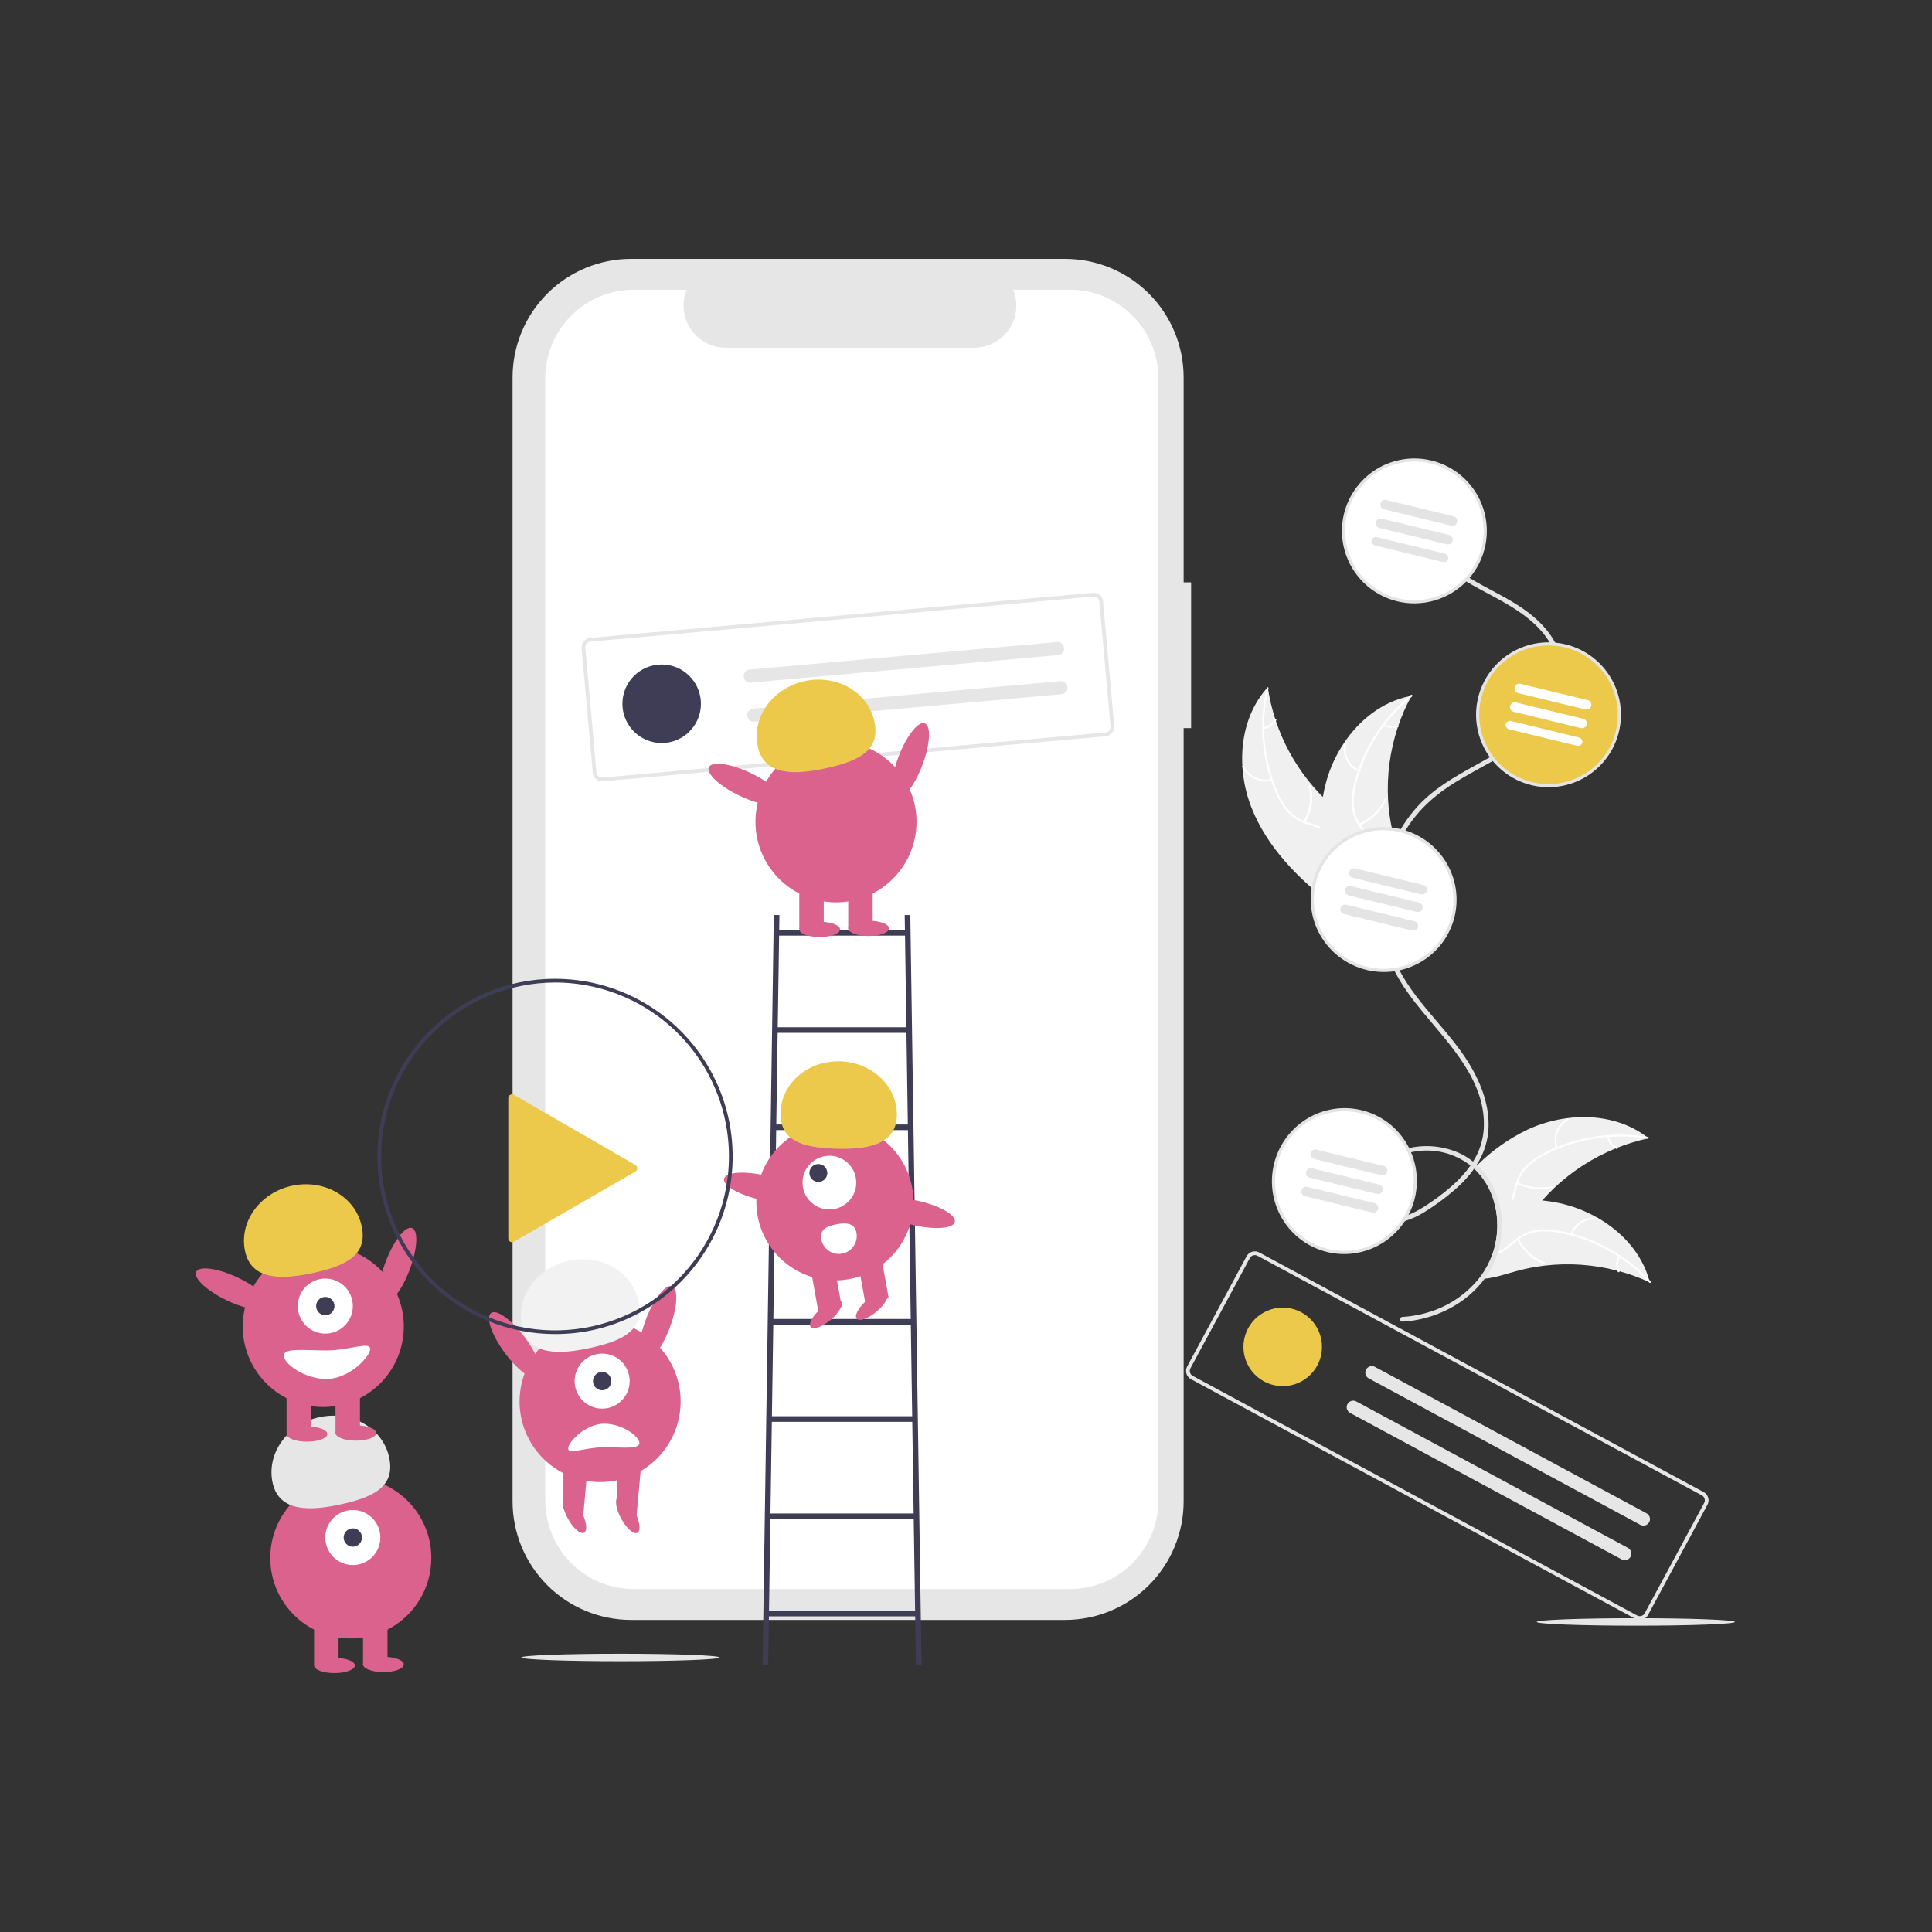 <svg width="1500" height="1500" viewBox="0 0 1500 1500" fill="none" xmlns="http://www.w3.org/2000/svg">
<rect x="0" y="0" width="1500" height="1500" fill="#333333" stroke="none"/>
<g clip-path="url(#clip0_3_981)">
<path d="M924.781 452.11H918.976V293.056C918.976 280.967 916.595 268.997 911.97 257.828C907.344 246.659 900.564 236.511 892.017 227.963C883.469 219.414 873.322 212.634 862.155 208.007C850.987 203.381 839.018 201 826.93 201H489.992C477.904 201 465.935 203.381 454.767 208.007C443.6 212.634 433.453 219.414 424.905 227.962C416.358 236.511 409.578 246.659 404.952 257.828C400.327 268.996 397.946 280.967 397.946 293.056V1165.64C397.946 1190.05 407.643 1213.47 424.905 1230.73C442.167 1248 465.579 1257.7 489.991 1257.7H826.93C851.342 1257.7 874.754 1248 892.016 1230.73C909.278 1213.47 918.976 1190.05 918.976 1165.64V565.328H924.781V452.11Z" fill="#E6E6E6"/>
<path d="M830.644 224.95H786.662C788.685 229.909 789.457 235.29 788.911 240.618C788.364 245.946 786.516 251.058 783.529 255.503C780.542 259.949 776.507 263.591 771.781 266.11C767.055 268.628 761.781 269.946 756.426 269.946H563.398C558.043 269.946 552.77 268.628 548.043 266.11C543.317 263.591 539.283 259.949 536.295 255.503C533.308 251.058 531.46 245.946 530.913 240.618C530.367 235.29 531.139 229.909 533.162 224.95H492.083C473.852 224.95 456.368 232.193 443.477 245.085C430.586 257.978 423.344 275.463 423.344 293.696V1165C423.344 1174.03 425.122 1182.97 428.576 1191.31C432.031 1199.65 437.094 1207.23 443.477 1213.61C449.86 1219.99 457.438 1225.06 465.777 1228.51C474.117 1231.97 483.056 1233.75 492.083 1233.75H830.644C839.671 1233.75 848.61 1231.97 856.949 1228.51C865.289 1225.06 872.867 1219.99 879.25 1213.61C885.633 1207.23 890.696 1199.65 894.15 1191.31C897.605 1182.97 899.383 1174.03 899.383 1165V293.696C899.383 284.668 897.605 275.729 894.15 267.388C890.696 259.047 885.633 251.469 879.25 245.085C872.867 238.701 865.289 233.638 856.949 230.183C848.609 226.728 839.671 224.95 830.644 224.95V224.95Z" fill="white"/>
<path d="M596.429 1292.67H592.074L600.784 710.436H605.14L596.429 1292.67Z" fill="#3F3D56"/>
<path d="M715.475 1292.67H711.12L702.409 710.436H706.765L715.475 1292.67Z" fill="#3F3D56"/>
<path d="M703.861 722.052H602.237V726.408H703.861V722.052Z" fill="#3F3D56"/>
<path d="M703.861 797.554H602.237V801.91H703.861V797.554Z" fill="#3F3D56"/>
<path d="M706.765 873.055H600.785V877.411H706.765V873.055Z" fill="#3F3D56"/>
<path d="M708.217 948.556H600.785V952.912H708.217V948.556Z" fill="#3F3D56"/>
<path d="M709.669 1024.06H599.333V1028.41H709.669V1024.06Z" fill="#3F3D56"/>
<path d="M709.668 1099.56H597.881V1103.91H709.668V1099.56Z" fill="#3F3D56"/>
<path d="M711.12 1175.06H596.43V1179.42H711.12V1175.06Z" fill="#3F3D56"/>
<path d="M712.572 1250.56H593.526V1254.92H712.572V1250.56Z" fill="#3F3D56"/>
<path d="M648.21 994.097C681.896 994.097 709.203 966.787 709.203 933.097C709.203 899.408 681.896 872.098 648.21 872.098C614.525 872.098 587.218 899.408 587.218 933.097C587.218 966.787 614.525 994.097 648.21 994.097Z" fill="#DA628D"/>
<path d="M684.087 975.259L665.854 978.56L671.767 1011.23L690 1007.93L684.087 975.259Z" fill="#DA628D"/>
<path d="M647.62 981.861L629.387 985.162L635.301 1017.83L653.534 1014.53L647.62 981.861Z" fill="#DA628D"/>
<path d="M644.98 1024.7C651.488 1019.19 655.088 1012.74 653.021 1010.3C650.955 1007.86 644.004 1010.35 637.496 1015.86C630.988 1021.38 627.388 1027.82 629.455 1030.26C631.522 1032.71 638.473 1030.22 644.98 1024.7Z" fill="#DA628D"/>
<path d="M680.687 1018.24C687.195 1012.73 690.795 1006.28 688.728 1003.84C686.661 1001.4 679.71 1003.89 673.202 1009.4C666.695 1014.91 663.095 1021.36 665.161 1023.8C667.228 1026.24 674.179 1023.75 680.687 1018.24Z" fill="#DA628D"/>
<path d="M643.94 939.024C655.453 939.024 664.786 929.69 664.786 918.176C664.786 906.662 655.453 897.328 643.94 897.328C632.428 897.328 623.095 906.662 623.095 918.176C623.095 929.69 632.428 939.024 643.94 939.024Z" fill="white"/>
<path d="M635.373 917.653C639.21 917.653 642.321 914.542 642.321 910.703C642.321 906.865 639.21 903.754 635.373 903.754C631.535 903.754 628.424 906.865 628.424 910.703C628.424 914.542 631.535 917.653 635.373 917.653Z" fill="#3F3D56"/>
<path d="M696.325 866.736C697.242 844.153 677.781 825.025 652.857 824.013C627.934 823 606.986 840.486 606.068 863.069C605.151 885.652 622.476 890.783 647.4 891.796C672.324 892.808 695.408 889.319 696.325 866.736Z" fill="#ECC94B"/>
<path d="M621.617 928.798C622.799 923.644 610.448 916.415 594.031 912.651C577.614 908.888 563.348 910.015 562.167 915.17C560.985 920.324 573.336 927.553 589.753 931.317C606.17 935.08 620.436 933.953 621.617 928.798Z" fill="#DA628D"/>
<path d="M741.344 948.711C742.525 943.557 730.174 936.327 713.757 932.564C697.34 928.801 683.074 929.928 681.893 935.082C680.712 940.237 693.062 947.466 709.479 951.23C725.896 954.993 740.162 953.866 741.344 948.711Z" fill="#DA628D"/>
<path d="M664.962 957.136C665.291 958.933 665.262 960.776 664.877 962.561C664.493 964.346 663.761 966.038 662.722 967.54C661.684 969.042 660.36 970.325 658.825 971.315C657.291 972.305 655.577 972.983 653.781 973.31C651.984 973.637 650.141 973.606 648.357 973.221C646.572 972.835 644.881 972.102 643.38 971.062C641.879 970.022 640.597 968.697 639.608 967.162C638.62 965.627 637.943 963.912 637.617 962.115L637.613 962.088C636.245 954.535 642.085 951.862 649.637 950.495C657.19 949.127 663.595 949.583 664.962 957.136Z" fill="white"/>
<path d="M858.516 571.596L468.099 606.59C466.182 606.76 464.276 606.162 462.799 604.928C461.323 603.694 460.395 601.925 460.221 600.008L451.542 503.151C451.372 501.234 451.97 499.328 453.204 497.851C454.438 496.373 456.207 495.446 458.124 495.272L848.54 460.278C850.457 460.108 852.363 460.706 853.84 461.94C855.317 463.174 856.244 464.943 856.418 466.86L865.098 563.717C865.267 565.634 864.67 567.54 863.436 569.018C862.202 570.495 860.432 571.422 858.516 571.596V571.596ZM458.383 498.164C457.233 498.269 456.171 498.825 455.431 499.711C454.69 500.598 454.332 501.741 454.434 502.892L463.113 599.749C463.218 600.899 463.774 601.96 464.66 602.701C465.546 603.441 466.69 603.8 467.84 603.698L858.257 568.704C859.407 568.599 860.468 568.043 861.209 567.157C861.949 566.27 862.308 565.127 862.206 563.976L853.526 467.119C853.422 465.969 852.865 464.908 851.979 464.167C851.093 463.427 849.95 463.068 848.799 463.17L458.383 498.164Z" fill="#E6E6E6"/>
<path d="M513.721 576.885C530.558 576.885 544.208 563.234 544.208 546.394C544.208 529.555 530.558 515.904 513.721 515.904C496.883 515.904 483.233 529.555 483.233 546.394C483.233 563.234 496.883 576.885 513.721 576.885Z" fill="#3F3D56"/>
<path d="M582.037 519.862C581.372 519.922 580.726 520.112 580.135 520.421C579.543 520.731 579.019 521.153 578.591 521.666C578.163 522.178 577.84 522.769 577.641 523.406C577.442 524.043 577.37 524.713 577.429 525.378C577.489 526.042 577.679 526.689 577.988 527.28C578.298 527.871 578.72 528.396 579.232 528.824C579.745 529.252 580.336 529.574 580.973 529.774C581.61 529.973 582.279 530.045 582.944 529.985L821.531 508.6C822.196 508.54 822.842 508.35 823.434 508.041C824.025 507.732 824.549 507.309 824.977 506.797C825.405 506.285 825.728 505.693 825.927 505.056C826.126 504.419 826.198 503.749 826.139 503.085C826.079 502.42 825.889 501.774 825.58 501.182C825.271 500.591 824.848 500.066 824.336 499.639C823.824 499.211 823.232 498.888 822.596 498.689C821.959 498.489 821.289 498.417 820.624 498.477L582.037 519.862Z" fill="#E6E6E6"/>
<path d="M584.758 550.232C584.092 550.289 583.443 550.477 582.849 550.785C582.256 551.094 581.729 551.516 581.299 552.029C580.869 552.541 580.545 553.134 580.344 553.772C580.144 554.411 580.071 555.082 580.131 555.748C580.191 556.415 580.381 557.063 580.692 557.655C581.003 558.248 581.427 558.773 581.942 559.201C582.456 559.629 583.05 559.951 583.689 560.149C584.328 560.347 584.999 560.417 585.665 560.355L824.253 538.969C825.594 538.847 826.832 538.198 827.695 537.164C828.558 536.13 828.975 534.796 828.855 533.454C828.735 532.113 828.087 530.874 827.054 530.01C826.021 529.146 824.687 528.727 823.346 528.846L584.758 550.232Z" fill="#E6E6E6"/>
<path d="M716.017 594.343C722.181 578.213 723.074 563.569 718.011 561.633C712.948 559.698 703.847 571.205 697.682 587.334C691.518 603.464 690.625 618.108 695.688 620.044C700.751 621.979 709.853 610.472 716.017 594.343Z" fill="#DA628D"/>
<path d="M710.776 648.075C716.307 613.986 693.159 581.867 659.074 576.335C624.989 570.803 592.873 593.953 587.342 628.042C581.81 662.132 604.958 694.251 639.043 699.783C673.129 705.315 705.244 682.164 710.776 648.075Z" fill="#DA628D"/>
<path d="M639.561 687.134H620.567V721.17H639.561V687.134Z" fill="#DA628D"/>
<path d="M677.551 687.134H658.556V721.17H677.551V687.134Z" fill="#DA628D"/>
<path d="M636.396 727.503C645.138 727.503 652.225 724.845 652.225 721.566C652.225 718.287 645.138 715.629 636.396 715.629C627.654 715.629 620.567 718.287 620.567 721.566C620.567 724.845 627.654 727.503 636.396 727.503Z" fill="#DA628D"/>
<path d="M674.385 726.711C683.127 726.711 690.214 724.053 690.214 720.774C690.214 717.496 683.127 714.838 674.385 714.838C665.643 714.838 658.556 717.496 658.556 720.774C658.556 724.053 665.643 726.711 674.385 726.711Z" fill="#DA628D"/>
<path d="M588.408 579.906C583.36 557.294 599.498 534.445 624.454 528.872C649.41 523.299 673.734 537.112 678.782 559.724C683.831 582.337 667.291 590.676 642.335 596.249C617.379 601.823 593.457 602.519 588.408 579.906Z" fill="#ECC94B"/>
<path d="M606.882 622.442C609.204 617.544 598.441 607.575 582.841 600.175C567.241 592.776 552.712 590.748 550.389 595.646C548.067 600.543 558.83 610.513 574.43 617.912C590.03 625.312 604.559 627.34 606.882 622.442Z" fill="#DA628D"/>
<path d="M272.354 1272.09C306.885 1272.09 334.878 1244.09 334.878 1209.56C334.878 1175.02 306.885 1147.02 272.354 1147.02C237.822 1147.02 209.829 1175.02 209.829 1209.56C209.829 1244.09 237.822 1272.09 272.354 1272.09Z" fill="#DA628D"/>
<path d="M262.856 1258.63H243.862V1292.67H262.856V1258.63Z" fill="#DA628D"/>
<path d="M300.846 1258.63H281.851V1292.67H300.846V1258.63Z" fill="#DA628D"/>
<path d="M259.691 1299C268.433 1299 275.52 1296.34 275.52 1293.06C275.52 1289.78 268.433 1287.13 259.691 1287.13C250.948 1287.13 243.862 1289.78 243.862 1293.06C243.862 1296.34 250.948 1299 259.691 1299Z" fill="#DA628D"/>
<path d="M297.68 1298.21C306.422 1298.21 313.509 1295.55 313.509 1292.27C313.509 1288.99 306.422 1286.34 297.68 1286.34C288.938 1286.34 281.851 1288.99 281.851 1292.27C281.851 1295.55 288.938 1298.21 297.68 1298.21Z" fill="#DA628D"/>
<path d="M273.937 1215.1C285.739 1215.1 295.306 1205.53 295.306 1193.73C295.306 1181.92 285.739 1172.35 273.937 1172.35C262.135 1172.35 252.568 1181.92 252.568 1193.73C252.568 1205.53 262.135 1215.1 273.937 1215.1Z" fill="white"/>
<path d="M273.937 1200.85C277.871 1200.85 281.06 1197.66 281.06 1193.73C281.06 1189.79 277.871 1186.6 273.937 1186.6C270.003 1186.6 266.814 1189.79 266.814 1193.73C266.814 1197.66 270.003 1200.85 273.937 1200.85Z" fill="#3F3D56"/>
<path d="M211.703 1151.4C206.654 1128.79 222.793 1105.94 247.749 1100.37C272.705 1094.8 297.028 1108.61 302.077 1131.22C307.125 1153.83 290.586 1162.17 265.63 1167.75C240.674 1173.32 216.752 1174.02 211.703 1151.4Z" fill="#E6E6E6"/>
<path d="M317.943 986.161C324.107 970.032 325 955.387 319.937 953.452C314.874 951.516 305.773 963.023 299.609 979.152C293.444 995.282 292.551 1009.93 297.614 1011.86C302.677 1013.8 311.779 1002.29 317.943 986.161Z" fill="#DA628D"/>
<path d="M312.702 1039.89C318.233 1005.8 295.085 973.685 261 968.153C226.915 962.621 194.799 985.771 189.268 1019.86C183.736 1053.95 206.884 1086.07 240.969 1091.6C275.055 1097.13 307.17 1073.98 312.702 1039.89Z" fill="#DA628D"/>
<path d="M241.487 1078.95H222.493V1112.99H241.487V1078.95Z" fill="#DA628D"/>
<path d="M279.477 1078.95H260.482V1112.99H279.477V1078.95Z" fill="#DA628D"/>
<path d="M238.322 1119.32C247.064 1119.32 254.151 1116.66 254.151 1113.38C254.151 1110.11 247.064 1107.45 238.322 1107.45C229.58 1107.45 222.493 1110.11 222.493 1113.38C222.493 1116.66 229.58 1119.32 238.322 1119.32Z" fill="#DA628D"/>
<path d="M276.311 1118.53C285.053 1118.53 292.14 1115.87 292.14 1112.59C292.14 1109.31 285.053 1106.66 276.311 1106.66C267.569 1106.66 260.482 1109.31 260.482 1112.59C260.482 1115.87 267.569 1118.53 276.311 1118.53Z" fill="#DA628D"/>
<path d="M252.568 1035.42C264.369 1035.42 273.937 1025.85 273.937 1014.05C273.937 1002.24 264.369 992.675 252.568 992.675C240.766 992.675 231.198 1002.24 231.198 1014.05C231.198 1025.85 240.766 1035.42 252.568 1035.42Z" fill="white"/>
<path d="M252.568 1021.17C256.502 1021.17 259.691 1017.98 259.691 1014.05C259.691 1010.11 256.502 1006.92 252.568 1006.92C248.634 1006.92 245.445 1010.11 245.445 1014.05C245.445 1017.98 248.634 1021.17 252.568 1021.17Z" fill="#3F3D56"/>
<path d="M190.334 971.724C185.285 949.112 201.424 926.263 226.38 920.69C251.336 915.117 275.659 928.93 280.708 951.542C285.756 974.155 269.217 982.494 244.261 988.068C219.305 993.641 195.383 994.337 190.334 971.724Z" fill="#ECC94B"/>
<path d="M208.808 1014.26C211.13 1009.36 200.367 999.393 184.767 991.994C169.167 984.594 154.638 982.566 152.315 987.464C149.993 992.362 160.756 1002.33 176.356 1009.73C191.956 1017.13 206.485 1019.16 208.808 1014.26Z" fill="#DA628D"/>
<path d="M220.273 1052.44C220.273 1058.56 236.03 1070.64 253.514 1070.64C270.998 1070.64 287.391 1053.41 287.391 1047.29C287.391 1041.17 270.998 1048.48 253.514 1048.48C236.03 1048.48 220.273 1046.32 220.273 1052.44Z" fill="white"/>
<path d="M519.81 1031.34C525.974 1015.22 526.867 1000.57 521.804 998.635C516.741 996.7 507.64 1008.21 501.475 1024.34C495.311 1040.47 494.418 1055.11 499.481 1057.05C504.544 1058.98 513.646 1047.47 519.81 1031.34Z" fill="#DA628D"/>
<path d="M527.634 1098.14C533.166 1064.06 510.018 1031.94 475.933 1026.4C441.847 1020.87 409.732 1044.02 404.2 1078.11C398.669 1112.2 421.817 1144.32 455.902 1149.85C489.987 1155.38 522.103 1132.23 527.634 1098.14Z" fill="#DA628D"/>
<path d="M437.426 1137.2H456.419L452.703 1177.96L437.426 1171.24V1137.2Z" fill="#DA628D"/>
<path d="M453.483 1189.94C456.371 1188.39 455.36 1180.89 451.225 1173.18C447.089 1165.48 441.396 1160.49 438.507 1162.04C435.619 1163.59 436.63 1171.1 440.765 1178.8C444.901 1186.5 450.595 1191.49 453.483 1189.94Z" fill="#DA628D"/>
<path d="M478.835 1137.31H497.83L494.114 1178.07L478.835 1171.35V1137.31Z" fill="#DA628D"/>
<path d="M494.893 1190.04C497.782 1188.49 496.771 1180.99 492.635 1173.29C488.5 1165.59 482.806 1160.6 479.918 1162.15C477.029 1163.7 478.04 1171.2 482.176 1178.91C486.311 1186.61 492.005 1191.6 494.893 1190.04Z" fill="#DA628D"/>
<path d="M467.5 1093.67C479.302 1093.67 488.869 1084.1 488.869 1072.3C488.869 1060.49 479.302 1050.93 467.5 1050.93C455.698 1050.93 446.131 1060.49 446.131 1072.3C446.131 1084.1 455.698 1093.67 467.5 1093.67Z" fill="white"/>
<path d="M467.5 1079.42C471.434 1079.42 474.623 1076.23 474.623 1072.3C474.623 1068.36 471.434 1065.17 467.5 1065.17C463.566 1065.17 460.377 1068.36 460.377 1072.3C460.377 1076.23 463.566 1079.42 467.5 1079.42Z" fill="#3F3D56"/>
<path d="M405.267 1029.98C400.218 1007.36 416.356 984.515 441.312 978.941C466.268 973.368 490.592 987.181 495.64 1009.79C500.689 1032.41 484.15 1040.75 459.194 1046.32C434.238 1051.89 410.315 1052.59 405.267 1029.98Z" fill="#F2F2F2"/>
<path d="M418.423 1069.74C422.783 1066.52 418.002 1052.65 407.744 1038.76C397.486 1024.87 385.636 1016.22 381.276 1019.44C376.916 1022.67 381.697 1036.54 391.955 1050.43C402.213 1064.31 414.063 1072.96 418.423 1069.74Z" fill="#DA628D"/>
<path d="M496.423 1120.37C496.423 1115.33 483.437 1105.37 469.027 1105.37C454.617 1105.37 441.106 1119.57 441.106 1124.61C441.106 1129.66 454.617 1123.63 469.027 1123.63C483.437 1123.63 496.423 1125.41 496.423 1120.37Z" fill="white"/>
<path d="M430.926 1035.78C412.813 1035.78 394.875 1032.22 378.138 1025.29C361.402 1018.36 346.195 1008.2 333.386 995.393C320.578 982.583 310.419 967.374 303.49 950.636C296.562 933.897 293 915.957 293.007 897.841C293.007 897.553 293.008 897.249 293.024 896.96C293.447 821.422 355.311 759.906 430.926 759.906C462.039 759.911 492.237 770.434 516.616 789.768C540.994 809.102 558.121 836.111 565.215 866.408C572.309 896.705 568.953 928.511 555.693 956.66C542.432 984.809 520.046 1007.65 492.17 1021.47C473.146 1030.94 452.176 1035.83 430.926 1035.78ZM430.926 762.81C395.28 762.889 361.105 777.033 335.827 802.169C310.549 827.305 296.21 861.402 295.926 897.051C295.91 897.359 295.911 897.607 295.911 897.841C295.902 932.085 308.902 965.053 332.279 990.073C355.657 1015.09 387.666 1030.29 421.828 1032.6C455.99 1034.91 489.752 1024.15 516.282 1002.5C542.811 980.854 560.126 949.934 564.721 916.001C567.317 896.908 565.796 877.481 560.26 859.025C554.725 840.569 545.303 823.512 532.629 809C519.955 794.488 504.321 782.858 486.779 774.891C469.237 766.924 450.193 762.805 430.926 762.81Z" fill="#3F3D56"/>
<path d="M493.386 904.519L398.987 850.012C398.546 849.757 398.045 849.623 397.536 849.623C397.026 849.623 396.525 849.757 396.084 850.012C395.642 850.266 395.276 850.633 395.021 851.075C394.766 851.516 394.632 852.017 394.632 852.526V961.541C394.632 962.051 394.766 962.551 395.021 962.993C395.276 963.434 395.642 963.801 396.084 964.056C396.525 964.311 397.026 964.445 397.536 964.445C398.045 964.445 398.546 964.311 398.987 964.056L493.386 909.548C493.827 909.294 494.194 908.927 494.448 908.486C494.703 908.044 494.837 907.543 494.837 907.034C494.837 906.524 494.703 906.023 494.448 905.582C494.194 905.14 493.827 904.774 493.386 904.519L398.987 850.012C398.546 849.757 398.045 849.623 397.536 849.623C397.026 849.623 396.525 849.757 396.084 850.012C395.642 850.266 395.276 850.633 395.021 851.075C394.766 851.516 394.632 852.017 394.632 852.526V961.541C394.632 962.051 394.766 962.551 395.021 962.993C395.276 963.434 395.642 963.801 396.084 964.056C396.525 964.311 397.026 964.445 397.536 964.445C398.045 964.445 398.546 964.311 398.987 964.056L493.386 909.548C493.827 909.294 494.194 908.927 494.448 908.486C494.703 908.044 494.837 907.543 494.837 907.034C494.837 906.524 494.703 906.023 494.448 905.582C494.194 905.14 493.827 904.774 493.386 904.519Z" fill="#ECC94B"/>
<path d="M481.739 1289.76C524.234 1289.76 558.683 1288.46 558.683 1286.86C558.683 1285.26 524.234 1283.96 481.739 1283.96C439.244 1283.96 404.795 1285.26 404.795 1286.86C404.795 1288.46 439.244 1289.76 481.739 1289.76Z" fill="#E6E6E6"/>
<path d="M1270.06 1262.18C1312.55 1262.18 1347 1260.88 1347 1259.27C1347 1257.67 1312.55 1256.37 1270.06 1256.37C1227.56 1256.37 1193.11 1257.67 1193.11 1259.27C1193.11 1260.88 1227.56 1262.18 1270.06 1262.18Z" fill="#E6E6E6"/>
<path d="M1269.69 1256.83L924.649 1070.8C922.957 1069.88 921.696 1068.33 921.144 1066.49C920.592 1064.65 920.793 1062.66 921.705 1060.96L967.845 975.365C968.76 973.672 970.309 972.411 972.153 971.859C973.996 971.307 975.984 971.508 977.679 972.42L1322.72 1158.45C1324.41 1159.36 1325.67 1160.91 1326.22 1162.76C1326.77 1164.6 1326.57 1166.59 1325.66 1168.28L1279.52 1253.88C1278.61 1255.57 1277.06 1256.84 1275.21 1257.39C1273.37 1257.94 1271.38 1257.74 1269.69 1256.83V1256.83ZM976.301 974.976C975.284 974.429 974.092 974.308 972.985 974.639C971.879 974.97 970.95 975.727 970.401 976.743L924.26 1062.34C923.713 1063.36 923.592 1064.55 923.924 1065.66C924.255 1066.76 925.011 1067.69 926.027 1068.24L1271.06 1254.27C1272.08 1254.82 1273.27 1254.94 1274.38 1254.61C1275.49 1254.28 1276.42 1253.52 1276.97 1252.5L1323.11 1166.9C1323.65 1165.89 1323.77 1164.7 1323.44 1163.59C1323.11 1162.48 1322.35 1161.55 1321.34 1161L976.301 974.976Z" fill="#E6E6E6"/>
<path d="M995.891 1076.21C1012.73 1076.21 1026.38 1062.56 1026.38 1045.72C1026.38 1028.88 1012.73 1015.23 995.891 1015.23C979.054 1015.23 965.404 1028.88 965.404 1045.72C965.404 1062.56 979.054 1076.21 995.891 1076.21Z" fill="#ECC94B"/>
<path d="M1067.52 1061.25C1066.93 1060.93 1066.28 1060.73 1065.62 1060.66C1064.96 1060.6 1064.28 1060.66 1063.65 1060.85C1063.01 1061.04 1062.41 1061.36 1061.89 1061.78C1061.38 1062.2 1060.95 1062.72 1060.63 1063.31C1060.31 1063.9 1060.11 1064.54 1060.05 1065.2C1059.98 1065.87 1060.04 1066.54 1060.23 1067.18C1060.43 1067.82 1060.74 1068.41 1061.16 1068.93C1061.59 1069.45 1062.11 1069.88 1062.69 1070.19L1273.55 1183.88C1274.14 1184.19 1274.78 1184.39 1275.44 1184.46C1276.11 1184.53 1276.78 1184.46 1277.42 1184.27C1278.06 1184.08 1278.65 1183.77 1279.17 1183.34C1279.69 1182.92 1280.12 1182.4 1280.43 1181.82C1280.75 1181.23 1280.95 1180.58 1281.02 1179.92C1281.08 1179.26 1281.02 1178.59 1280.83 1177.95C1280.64 1177.31 1280.32 1176.71 1279.9 1176.19C1279.48 1175.68 1278.96 1175.25 1278.37 1174.93L1067.52 1061.25Z" fill="#E6E6E6"/>
<path d="M1053.05 1088.09C1051.86 1087.45 1050.47 1087.3 1049.18 1087.69C1047.89 1088.08 1046.8 1088.96 1046.16 1090.15C1045.52 1091.33 1045.38 1092.73 1045.77 1094.02C1046.16 1095.31 1047.04 1096.39 1048.23 1097.03L1259.08 1210.72C1259.67 1211.03 1260.31 1211.23 1260.98 1211.3C1261.64 1211.37 1262.31 1211.3 1262.95 1211.11C1263.59 1210.92 1264.18 1210.6 1264.7 1210.18C1265.22 1209.76 1265.65 1209.24 1265.97 1208.65C1266.28 1208.07 1266.48 1207.42 1266.55 1206.76C1266.62 1206.1 1266.55 1205.42 1266.36 1204.79C1266.17 1204.15 1265.85 1203.55 1265.43 1203.03C1265.01 1202.52 1264.49 1202.09 1263.9 1201.77L1053.05 1088.09Z" fill="#E6E6E6"/>
<path d="M1279.97 883.779C1279.39 883.904 1278.83 884.019 1278.26 884.156C1270.55 885.86 1263.01 888.18 1255.69 891.094C1255.12 891.308 1254.54 891.545 1253.98 891.773C1236.43 898.967 1220.4 909.338 1206.69 922.357C1203.59 925.279 1200.65 928.349 1197.82 931.525C1195.65 933.992 1193.56 936.527 1191.54 939.131C1183.93 949.02 1176.49 960.606 1165.15 965.051C1163.93 965.541 1162.68 965.934 1161.4 966.227C1161.29 966.251 1161.17 966.273 1161.06 966.297C1162.52 960.064 1163.06 953.652 1162.68 947.259C1162.62 946.189 1162.53 945.11 1162.4 944.049C1162.35 943.545 1162.29 943.041 1162.21 942.543C1161.78 939.13 1161.06 935.758 1160.05 932.463C1157.27 922.804 1151.92 914.055 1144.58 907.129C1140.66 912.576 1136.13 917.57 1131.09 922.018C1135.35 916.812 1139.81 911.807 1144.52 907.064C1144.64 906.93 1144.76 906.806 1144.9 906.691C1145.61 905.958 1146.34 905.243 1147.07 904.527C1158.41 893.249 1171.57 883.949 1186.03 877.015C1195.99 872.391 1206.63 869.361 1217.55 868.037C1239.23 865.409 1261.55 869.691 1278.68 882.775C1279.12 883.107 1279.54 883.437 1279.97 883.779Z" fill="#F0F0F0"/>
<path d="M1279.14 884.074C1278.7 884.003 1278.25 883.933 1277.8 883.862C1268.38 882.402 1258.82 882 1249.3 882.662C1248.83 882.699 1248.34 882.733 1247.86 882.767C1234.65 883.806 1221.67 886.9 1209.38 891.938C1209.26 891.984 1209.12 892.039 1208.99 892.097C1206.13 893.29 1203.31 894.59 1200.53 895.997C1195.24 898.525 1190.37 901.88 1186.11 905.938C1182.7 909.375 1180.12 913.564 1178.59 918.172C1178.43 918.627 1178.28 919.097 1178.13 919.555C1178.02 919.935 1177.91 920.3 1177.81 920.68C1176.83 924.242 1176.11 927.931 1174.9 931.424C1174.37 933.02 1173.69 934.565 1172.88 936.038C1171.28 938.879 1168.98 941.251 1166.19 942.914C1165.11 943.574 1163.96 944.132 1162.78 944.581C1162.72 944.074 1162.67 943.567 1162.59 943.067C1163.77 942.606 1164.9 942.032 1165.97 941.353C1167.95 940.097 1169.65 938.426 1170.93 936.452C1171.92 934.908 1172.72 933.254 1173.33 931.525C1174.59 928.106 1175.3 924.453 1176.23 920.969C1176.48 920.066 1176.74 919.18 1177.03 918.312C1178.42 913.851 1180.74 909.737 1183.83 906.246C1187.87 901.984 1192.6 898.445 1197.81 895.781C1201.1 893.996 1204.48 892.381 1207.94 890.943C1208.39 890.748 1208.84 890.553 1209.29 890.384C1231.19 881.598 1254.99 878.866 1278.23 882.471C1278.68 882.529 1279.11 882.609 1279.56 882.679C1280.48 882.826 1280.06 884.232 1279.14 884.074Z" fill="white"/>
<path d="M1207.89 891.331C1206.49 887.081 1206.64 882.453 1208.29 878.275C1209.94 874.097 1213 870.64 1216.91 868.521C1217.71 868.095 1218.39 869.322 1217.59 869.749C1213.94 871.715 1211.1 874.936 1209.57 878.829C1208.03 882.723 1207.92 887.034 1209.24 890.984C1209.52 891.842 1208.17 892.184 1207.89 891.331V891.331Z" fill="white"/>
<path d="M1178.16 917.943C1186.59 922.006 1196.25 923.067 1205.2 920.914C1206.09 920.7 1206.47 921.989 1205.58 922.203C1196.26 924.427 1186.21 923.305 1177.44 919.06C1176.61 918.655 1177.33 917.54 1178.16 917.943V917.943Z" fill="white"/>
<path d="M1249.35 882.541C1249.6 884.277 1250.3 885.942 1251.39 887.385C1252.48 888.829 1253.93 890.005 1255.6 890.81C1256.46 891.22 1255.72 892.396 1254.86 891.989C1253.02 891.092 1251.42 889.791 1250.21 888.199C1249 886.606 1248.22 884.772 1247.93 882.855C1247.88 882.676 1247.91 882.49 1248.01 882.335C1248.11 882.18 1248.26 882.068 1248.45 882.021C1248.64 881.98 1248.84 882.012 1249.01 882.11C1249.18 882.207 1249.3 882.362 1249.35 882.541V882.541Z" fill="white"/>
<path d="M1280.93 995.645C1280.4 995.405 1279.88 995.164 1279.35 994.948L1279.34 994.933L1279.32 994.927C1272.16 991.666 1264.74 989.001 1257.14 986.959L1257.13 986.957C1256.54 986.788 1255.96 986.622 1255.38 986.481L1255.36 986.478C1237.02 981.726 1217.96 980.425 1199.14 982.638C1199.11 982.644 1199.1 982.642 1199.08 982.648C1191.58 983.529 1184.17 984.985 1176.9 987.003C1169.14 989.149 1161.02 991.913 1153.09 992.742C1151.5 992.923 1149.9 993.006 1148.29 992.992C1148.84 992.316 1149.37 991.625 1149.88 990.928C1153.64 985.818 1156.63 980.183 1158.75 974.204C1158.93 973.706 1159.1 973.205 1159.27 972.689C1159.88 970.819 1160.43 968.905 1160.87 966.979C1162.33 960.722 1162.88 954.287 1162.51 947.872C1162.45 946.798 1162.36 945.715 1162.24 944.651C1162.19 944.145 1162.13 943.64 1162.05 943.14C1161.63 939.716 1160.91 936.333 1159.92 933.028C1161.11 932.85 1162.31 932.687 1163.51 932.548C1166.61 932.163 1169.72 931.871 1172.83 931.653L1172.84 931.656C1173.36 931.617 1173.89 931.58 1174.41 931.556C1182.13 931.086 1189.88 931.242 1197.57 932.023C1201.79 932.462 1205.98 933.115 1210.12 933.981C1220.83 936.241 1231.13 940.173 1240.62 945.632C1240.64 945.649 1240.66 945.655 1240.68 945.673C1259.57 956.541 1274.76 973.33 1280.5 994.065C1280.65 994.593 1280.79 995.107 1280.93 995.645Z" fill="#F0F0F0"/>
<path d="M1280.48 995.8C1280.17 995.466 1279.87 995.147 1279.56 994.826L1279.55 994.811C1272.92 987.798 1265.53 981.572 1257.54 976.245C1257.14 975.967 1256.73 975.699 1256.33 975.445C1245.16 968.137 1232.93 962.665 1220.08 959.224C1219.94 959.177 1219.81 959.145 1219.67 959.113C1216.68 958.322 1213.66 957.654 1210.61 957.11C1204.88 955.92 1198.98 955.673 1193.14 956.378C1188.34 957.092 1183.76 958.942 1179.76 961.781C1179.34 962.054 1178.95 962.334 1178.56 962.629C1178.24 962.874 1177.93 963.109 1177.62 963.357C1173.37 966.714 1169.39 970.654 1164.42 972.906C1164.12 973.041 1163.83 973.164 1163.54 973.262C1162.16 973.815 1160.72 974.187 1159.26 974.371C1159.44 973.86 1159.62 973.346 1159.78 972.816C1160.75 972.655 1161.7 972.401 1162.62 972.056C1163.12 971.866 1163.62 971.662 1164.1 971.43C1168.6 969.337 1172.32 965.723 1176.19 962.609C1176.89 962.042 1177.59 961.512 1178.31 961.002C1182.14 958.148 1186.51 956.174 1191.13 955.218C1196.91 954.21 1202.81 954.222 1208.57 955.255C1212.27 955.818 1215.94 956.573 1219.56 957.519C1220.03 957.634 1220.51 957.762 1220.98 957.902C1234 961.496 1246.37 967.122 1257.68 974.583C1266.06 980.098 1273.79 986.584 1280.71 993.915C1281.03 994.239 1281.34 994.573 1281.65 994.907C1282.29 995.605 1281.12 996.486 1280.48 995.8Z" fill="white"/>
<path d="M1219.33 958.318C1220.76 954.035 1223.65 950.397 1227.51 948.054C1231.36 945.711 1235.92 944.816 1240.37 945.529C1241.27 945.676 1241.09 947.084 1240.19 946.936C1236.04 946.265 1231.8 947.099 1228.21 949.288C1224.63 951.477 1221.94 954.876 1220.64 958.873C1220.35 959.741 1219.05 959.181 1219.33 958.318L1219.33 958.318Z" fill="white"/>
<path d="M1179.05 961.577C1183.16 970.022 1190.28 976.593 1199 979.981C1199.87 980.316 1199.3 981.648 1198.44 981.314C1189.37 977.772 1181.97 970.918 1177.71 962.12C1177.31 961.282 1178.65 960.743 1179.05 961.577V961.577Z" fill="white"/>
<path d="M1257.79 976.168C1256.87 977.778 1256.36 979.592 1256.28 981.445C1256.21 983.299 1256.58 985.134 1257.37 986.787C1257.78 987.633 1256.44 988.191 1256.04 987.35C1255.18 985.52 1254.77 983.492 1254.85 981.444C1254.92 979.396 1255.48 977.391 1256.48 975.602C1256.56 975.426 1256.7 975.286 1256.88 975.212C1257.05 975.138 1257.24 975.135 1257.42 975.204C1257.59 975.28 1257.73 975.424 1257.8 975.604C1257.87 975.785 1257.86 975.987 1257.79 976.168V976.168Z" fill="white"/>
<path d="M971.583 626.883C959.518 596.092 961.944 557.94 984.307 533.566C989.582 569.158 1007.25 601.717 1034.18 625.482C1044.6 634.609 1057.14 643.673 1059.42 657.36C1060.84 665.876 1057.78 674.658 1052.89 681.774C1048 688.889 1041.39 694.615 1034.86 700.257L1034.06 702.258C1007.9 682.102 983.647 657.674 971.583 626.883Z" fill="#F0F0F0"/>
<path d="M984.827 534.497C978.612 561.019 980.934 588.83 991.463 613.981C993.633 619.435 996.651 624.515 1000.41 629.034C1004.21 633.318 1009.09 636.51 1014.54 638.279C1019.59 640.029 1024.96 641.237 1029.49 644.182C1031.79 645.723 1033.74 647.732 1035.21 650.077C1036.68 652.421 1037.63 655.048 1038.01 657.785C1039.14 664.581 1037.75 671.372 1036.16 677.965C1034.39 685.285 1032.44 692.861 1034.1 700.394C1034.3 701.306 1032.87 701.563 1032.67 700.652C1029.78 687.546 1037.28 675.143 1036.96 662.098C1036.81 656.011 1034.82 649.929 1029.78 646.153C1025.38 642.85 1019.84 641.6 1014.71 639.871C1009.37 638.224 1004.51 635.296 1000.56 631.345C996.586 627.031 993.377 622.075 991.069 616.69C985.68 604.647 982.221 591.836 980.819 578.726C979.136 563.773 980.03 548.646 983.461 533.999C983.673 533.093 985.039 533.597 984.827 534.497L984.827 534.497Z" fill="white"/>
<path d="M987.688 606.132C983.186 607.194 978.379 606.705 974.124 604.751C969.87 602.796 966.445 599.504 964.461 595.462C964.063 594.643 965.379 594.062 965.777 594.883C967.617 598.649 970.808 601.716 974.773 603.528C978.739 605.34 983.218 605.78 987.403 604.766C988.313 604.547 988.592 605.914 987.688 606.132Z" fill="white"/>
<path d="M1011.79 637.941C1016.91 629.723 1018.44 619.894 1016.09 610.417C1015.85 609.478 1017.42 609.241 1017.65 610.179C1020.08 620.045 1018.46 630.269 1013.12 638.81C1012.61 639.624 1011.28 638.751 1011.79 637.941V637.941Z" fill="white"/>
<path d="M980.785 564.384C982.598 564.242 984.367 563.619 985.932 562.572C987.497 561.525 988.81 560.085 989.753 558.383C990.234 557.509 991.401 558.375 990.923 559.244C989.873 561.119 988.422 562.707 986.695 563.868C984.967 565.029 983.018 565.729 981.016 565.905C980.828 565.938 980.637 565.894 980.484 565.781C980.33 565.668 980.224 565.495 980.188 565.296C980.159 565.095 980.205 564.886 980.317 564.715C980.428 564.544 980.597 564.425 980.785 564.384V564.384Z" fill="white"/>
<path d="M1095.91 540.206C1095.63 540.719 1095.35 541.233 1095.08 541.757C1091.37 548.679 1088.24 555.891 1085.7 563.321C1085.5 563.893 1085.3 564.475 1085.11 565.051C1079.19 583.017 1076.68 601.928 1077.7 620.822C1078.11 628.34 1079.1 635.817 1080.65 643.188C1082.79 653.368 1085.93 664.238 1084.61 674.227C1084.49 675.271 1084.3 676.306 1084.04 677.326L1036.74 702.933C1036.6 702.937 1036.47 702.953 1036.34 702.957L1034.49 704.066C1034.39 703.691 1034.28 703.3 1034.18 702.926C1034.12 702.709 1034.06 702.486 1034 702.269C1033.96 702.122 1033.92 701.975 1033.88 701.845C1033.87 701.797 1033.85 701.748 1033.85 701.709C1033.8 701.579 1033.78 701.454 1033.74 701.335C1033.16 699.152 1032.6 696.961 1032.05 694.762C1032.04 694.751 1032.04 694.751 1032.05 694.735C1027.9 677.97 1025.11 660.716 1025.05 643.595C1025.05 643.08 1025.04 642.555 1025.06 642.028C1025.07 634.311 1025.72 626.609 1026.99 618.999C1027.7 614.834 1028.62 610.709 1029.75 606.638C1032.69 596.125 1037.27 586.141 1043.33 577.053C1055.41 558.937 1073.18 544.883 1094.29 540.523C1094.83 540.412 1095.36 540.306 1095.91 540.206Z" fill="#F0F0F0"/>
<path d="M1096.29 540.745C1074.92 558.103 1059.77 581.665 1052.99 608.084C1051.43 613.745 1050.79 619.622 1051.1 625.499C1051.59 631.216 1053.64 636.718 1057.03 641.433C1060.1 645.89 1063.77 650.107 1065.69 655.204C1066.63 657.827 1067 660.609 1066.76 663.367C1066.53 666.125 1065.71 668.796 1064.34 671.207C1061.09 677.302 1055.79 681.869 1050.44 686.156C1044.5 690.916 1038.25 695.768 1035 702.776C1034.61 703.625 1033.27 702.962 1033.67 702.114C1039.33 689.921 1053.09 684.587 1060.83 674.003C1064.44 669.064 1066.54 663.014 1064.72 656.95C1063.13 651.648 1059.35 647.295 1056.2 642.808C1052.82 638.255 1050.63 632.976 1049.81 627.433C1049.19 621.587 1049.6 615.693 1051.01 610.004C1053.97 597.142 1058.99 584.84 1065.87 573.547C1073.66 560.615 1083.67 549.107 1095.47 539.52C1096.2 538.927 1097.01 540.156 1096.29 540.745L1096.29 540.745Z" fill="white"/>
<path d="M1055.25 599.285C1051 597.549 1047.51 594.337 1045.4 590.223C1043.29 586.108 1042.69 581.36 1043.72 576.825C1043.77 576.641 1043.88 576.48 1044.04 576.377C1044.2 576.274 1044.39 576.237 1044.57 576.274C1044.76 576.311 1044.92 576.418 1045.02 576.574C1045.13 576.729 1045.17 576.921 1045.14 577.108C1044.17 581.329 1044.73 585.752 1046.7 589.579C1048.67 593.406 1051.94 596.385 1055.91 597.978C1056.77 598.325 1056.11 599.63 1055.25 599.285L1055.25 599.285Z" fill="white"/>
<path d="M1055.22 639.546C1064.01 635.809 1071.14 628.838 1075.18 620.025C1075.58 619.152 1076.88 619.816 1076.48 620.689C1072.26 629.852 1064.83 637.09 1055.67 640.959C1054.8 641.328 1054.35 639.912 1055.22 639.546L1055.22 639.546Z" fill="white"/>
<path d="M1074.62 562.041C1076.16 562.989 1077.93 563.595 1079.75 563.804C1081.57 564.014 1083.4 563.82 1085.06 563.24C1085.92 562.94 1086.4 564.182 1085.56 564.479C1083.72 565.112 1081.7 565.324 1079.68 565.097C1077.67 564.87 1075.72 564.21 1074 563.176C1073.83 563.09 1073.7 562.951 1073.63 562.788C1073.57 562.625 1073.58 562.451 1073.65 562.299C1073.73 562.149 1073.88 562.038 1074.06 561.99C1074.24 561.941 1074.44 561.96 1074.62 562.041V562.041Z" fill="white"/>
<path d="M1164.77 965.411C1166.22 957.917 1166.48 950.241 1165.52 942.672C1165.45 942.152 1165.38 941.64 1165.29 941.114C1164.85 938.11 1164.21 935.139 1163.37 932.221C1160.47 921.727 1154.8 912.216 1146.97 904.691C1146.81 904.553 1146.67 904.417 1146.53 904.281C1151.28 896.945 1154.3 888.619 1155.35 879.939C1157.34 862.517 1151.57 845.186 1143.19 830.152C1127.64 802.249 1101.32 781.447 1086.5 753.268C1086.32 752.906 1086.12 752.529 1085.93 752.156C1085.73 751.779 1085.55 751.393 1085.35 751.005C1083.42 747.137 1081.75 743.143 1080.35 739.052C1077.97 732.024 1076.33 724.763 1075.47 717.388C1075.18 714.827 1074.96 712.235 1074.85 709.655C1074.72 707.122 1074.68 704.586 1074.73 702.046C1074.78 699.544 1074.91 697.049 1075.12 694.56C1075.33 692.096 1075.62 689.639 1075.99 687.19C1076.36 684.752 1076.8 682.331 1077.31 679.93C1079.83 668.184 1084.18 656.907 1090.2 646.515C1090.4 646.148 1090.61 645.795 1090.84 645.433C1091.05 645.068 1091.27 644.703 1091.49 644.341C1091.68 644.02 1091.87 643.712 1092.07 643.395C1101.58 628.215 1114.76 616.692 1129.88 607.344C1139.32 601.499 1149.23 596.385 1158.9 590.883C1159.25 590.69 1159.6 590.485 1159.95 590.279C1160.32 590.077 1160.69 589.865 1161.06 589.651C1167.18 586.174 1173.11 582.36 1178.81 578.225C1182.12 575.797 1185.28 573.182 1188.3 570.394C1190.41 568.456 1192.45 566.409 1194.37 564.286C1196.22 562.259 1197.97 560.156 1199.61 557.977C1201.19 555.883 1202.68 553.704 1204.04 551.469C1205.36 549.301 1206.56 547.062 1207.64 544.762C1208.7 542.516 1209.62 540.209 1210.41 537.853C1210.42 537.833 1210.43 537.809 1210.44 537.784C1214.51 525.769 1213.81 512.65 1208.47 501.16C1208.28 500.721 1208.07 500.29 1207.85 499.858C1207.64 499.416 1207.42 498.983 1207.18 498.559C1206.04 496.381 1204.73 494.292 1203.28 492.307C1187.8 470.99 1162.94 461.991 1141.1 448.835C1140.75 448.624 1140.41 448.415 1140.06 448.203C1139.7 447.977 1139.34 447.762 1138.98 447.536C1133.36 444.114 1128.04 440.212 1123.09 435.875C1123.03 435.822 1122.98 435.772 1122.91 435.718C1120.13 433.221 1117.55 430.5 1115.2 427.58C1112.92 424.764 1110.92 421.739 1109.21 418.547C1108.77 417.731 1108.35 416.91 1107.96 416.082C1107.03 414.152 1104.37 415.566 1104.66 417.443C1104.68 417.64 1104.74 417.833 1104.82 418.013C1106.18 420.866 1107.75 423.606 1109.54 426.208C1111.88 429.62 1114.53 432.802 1117.47 435.711C1123.21 441.282 1129.57 446.163 1136.44 450.257C1136.8 450.483 1137.16 450.698 1137.52 450.924C1137.88 451.135 1138.23 451.347 1138.59 451.562C1151.83 459.51 1166.3 466.04 1178.64 474.416C1187.98 480.749 1197.03 488.579 1202.9 498.355C1203.14 498.767 1203.38 499.179 1203.61 499.588C1203.85 500 1204.07 500.421 1204.3 500.842C1205.66 503.438 1206.78 506.159 1207.64 508.967C1210.29 518.155 1209.99 527.955 1206.76 536.968C1205.97 539.324 1205.03 541.628 1203.95 543.868C1202.85 546.166 1201.61 548.397 1200.25 550.549C1199.01 552.536 1197.66 554.446 1196.25 556.301C1196.06 556.546 1195.86 556.789 1195.68 557.023C1193.95 559.219 1192.14 561.306 1190.23 563.283C1188.21 565.407 1186.1 567.41 1183.9 569.327C1176.1 575.916 1167.68 581.741 1158.78 586.722C1158.41 586.936 1158.04 587.15 1157.68 587.353C1157.33 587.558 1156.98 587.751 1156.64 587.959C1140.76 597.045 1124.11 605.175 1110.15 616.925C1101.3 624.42 1093.76 633.338 1087.83 643.313C1087.61 643.678 1087.39 644.04 1087.18 644.42C1086.96 644.782 1086.74 645.147 1086.54 645.526C1080.6 655.992 1076.3 667.306 1073.78 679.073C1073.26 681.474 1072.81 683.893 1072.45 686.331C1072.07 688.778 1071.77 691.232 1071.54 693.692C1071.42 694.914 1071.33 696.13 1071.26 697.351C1071.18 698.62 1071.12 699.895 1071.1 701.166C1071.02 703.698 1071.03 706.228 1071.13 708.753C1071.22 711.327 1071.41 713.901 1071.68 716.469C1072.6 725.377 1074.62 734.135 1077.69 742.539C1078.85 745.662 1080.15 748.694 1081.6 751.66C1081.79 752.049 1081.98 752.449 1082.18 752.838C1082.36 753.223 1082.56 753.6 1082.76 753.976C1088.59 765.321 1096.32 775.636 1104.45 785.504C1125.87 811.511 1154.02 839.727 1152 876.372C1151.43 885.431 1148.56 894.198 1143.68 901.847C1140.32 899.166 1136.65 896.905 1132.74 895.113C1120.59 889.775 1107.05 888.447 1094.08 891.321C1093.68 891.413 1093.28 891.506 1092.88 891.598C1092.47 891.712 1092.05 891.813 1091.65 891.93C1083.47 893.988 1076.02 898.289 1070.13 904.35C1068.31 906.314 1066.71 908.466 1065.34 910.769C1064.07 912.931 1063.02 915.216 1062.2 917.588C1061.83 918.672 1061.49 919.803 1061.2 920.958C1060.88 922.206 1060.64 923.473 1060.48 924.751C1060.15 927.277 1060.18 929.835 1060.56 932.352C1060.94 934.983 1061.83 937.512 1063.18 939.798C1063.37 940.109 1063.56 940.42 1063.77 940.711C1065.79 943.533 1068.47 945.81 1071.58 947.338C1074.69 948.866 1078.13 949.598 1081.59 949.468C1083.5 949.438 1085.41 949.236 1087.29 948.866C1087.89 948.76 1088.49 948.627 1089.08 948.468C1089.67 948.332 1090.26 948.172 1090.86 948.001C1096.12 946.355 1101.16 944.034 1105.83 941.096C1113.65 936.31 1121.07 930.906 1128.03 924.937C1129.04 924.071 1130.05 923.191 1131.04 922.295C1136.06 917.816 1140.57 912.79 1144.48 907.31C1151.76 914.245 1157.05 923.014 1159.79 932.705C1160.78 936.01 1161.49 939.394 1161.91 942.82C1161.99 943.32 1162.04 943.825 1162.09 944.331C1162.21 945.396 1162.3 946.479 1162.36 947.554C1162.72 953.972 1162.16 960.411 1160.7 966.673C1160.26 968.6 1159.72 970.516 1159.1 972.387C1158.94 972.904 1158.77 973.405 1158.58 973.904C1156.46 979.888 1153.48 985.529 1149.73 990.645C1149.22 991.343 1148.69 992.035 1148.14 992.712C1138.6 1004.45 1125.93 1013.22 1111.61 1018C1104.22 1020.53 1096.52 1022.03 1088.73 1022.46C1086.38 1022.6 1086.47 1026.28 1088.84 1026.15C1113.61 1024.75 1138.34 1012.56 1152.93 992.457C1157.14 986.666 1160.43 980.25 1162.67 973.443C1162.73 973.243 1162.81 973.046 1162.86 972.843C1163.05 972.246 1163.23 971.658 1163.4 971.055C1163.94 969.202 1164.39 967.314 1164.77 965.411ZM1126.51 921.412C1119.69 927.334 1112.41 932.7 1104.74 937.458C1101.24 939.678 1097.55 941.586 1093.72 943.161C1093.15 943.389 1092.57 943.602 1091.99 943.815C1091.41 944.016 1090.82 944.202 1090.24 944.376C1086.99 945.407 1083.59 945.881 1080.18 945.779C1075.81 945.618 1071.66 943.8 1068.58 940.69C1066.58 938.641 1065.16 936.089 1064.47 933.3C1064.4 933.067 1064.35 932.83 1064.3 932.59C1063.85 930.294 1063.76 927.94 1064.04 925.616C1064.32 923.166 1064.91 920.761 1065.79 918.459C1066.52 916.52 1067.42 914.649 1068.47 912.867C1068.71 912.469 1068.95 912.086 1069.19 911.703C1070.69 909.397 1072.47 907.282 1074.47 905.402C1079.8 900.528 1086.23 897.027 1093.21 895.202C1093.61 895.085 1094.01 894.981 1094.43 894.879C1094.82 894.772 1095.21 894.676 1095.6 894.596C1098.54 893.928 1101.53 893.511 1104.54 893.352C1117.91 892.582 1131.1 896.678 1141.68 904.888C1137.33 911.007 1132.24 916.558 1126.51 921.412L1126.51 921.412Z" fill="#E4E4E4"/>
<path d="M1085.06 466.071C1114.81 473.287 1144.77 455.02 1151.99 425.273C1159.2 395.525 1140.94 365.56 1111.19 358.345C1081.44 351.13 1051.48 369.396 1044.26 399.144C1037.04 428.892 1055.31 458.856 1085.06 466.071Z" fill="white"/>
<path d="M1111.39 357.544C1101.83 355.22 1091.82 355.447 1082.37 358.204C1072.92 360.96 1064.36 366.15 1057.54 373.253C1050.72 380.356 1045.89 389.124 1043.52 398.681C1041.15 408.238 1041.34 418.249 1044.05 427.713C1046.76 437.178 1051.91 445.764 1058.98 452.613C1066.05 459.463 1074.8 464.336 1084.34 466.746C1093.88 469.156 1103.89 469.018 1113.37 466.346C1122.84 463.674 1131.45 458.561 1138.33 451.519C1139.2 450.647 1140.03 449.742 1140.84 448.805C1147.1 441.5 1151.38 432.71 1153.28 423.278C1155.17 413.845 1154.61 404.084 1151.66 394.928C1148.71 385.772 1143.45 377.528 1136.4 370.982C1129.35 364.437 1120.74 359.81 1111.39 357.544ZM1085.45 464.501C1074.03 461.741 1063.83 455.32 1056.4 446.218C1048.97 437.116 1044.72 425.833 1044.3 414.089C1043.88 402.346 1047.31 390.787 1054.07 381.176C1060.84 371.565 1070.55 364.43 1081.75 360.859C1092.94 357.288 1104.99 357.477 1116.07 361.397C1127.15 365.318 1136.63 372.754 1143.09 382.572C1149.54 392.39 1152.61 404.051 1151.82 415.776C1151.03 427.5 1146.43 438.645 1138.71 447.509C1137.91 448.446 1137.06 449.348 1136.18 450.217C1129.66 456.75 1121.57 461.496 1112.68 463.997C1103.8 466.499 1094.42 466.673 1085.45 464.501V464.501Z" fill="#E4E4E4"/>
<path d="M1074.48 395.408L1126.83 408.106C1128.8 408.584 1130.8 407.352 1131.28 405.354C1131.77 403.356 1130.56 401.349 1128.59 400.871L1076.24 388.173C1074.27 387.695 1072.27 388.927 1071.79 390.925C1071.31 392.923 1072.51 394.93 1074.48 395.408Z" fill="#E4E4E4"/>
<path d="M1070.97 409.879L1123.32 422.577C1125.3 423.055 1127.29 421.823 1127.77 419.825C1128.26 417.827 1127.05 415.82 1125.08 415.342L1072.73 402.644C1070.76 402.166 1068.76 403.398 1068.28 405.396C1067.8 407.394 1069 409.401 1070.97 409.879Z" fill="#E4E4E4"/>
<path d="M1067.66 423.546L1120.01 436.244C1121.98 436.722 1123.93 435.67 1124.36 433.894C1124.79 432.118 1123.54 430.29 1121.57 429.812L1069.22 417.114C1067.25 416.636 1065.3 417.688 1064.87 419.464C1064.44 421.24 1065.69 423.068 1067.66 423.546Z" fill="#E4E4E4"/>
<path d="M1061.19 752.25C1090.71 759.412 1120.5 741.102 1127.71 711.354C1134.93 681.606 1116.84 651.685 1087.32 644.524C1057.79 637.363 1028.01 655.672 1020.79 685.42C1013.57 715.168 1031.66 745.089 1061.19 752.25Z" fill="white"/>
<path d="M1091.38 644.798C1090.17 644.416 1088.95 644.069 1087.69 643.764L1087.51 643.721C1079.38 641.747 1070.91 641.587 1062.72 643.252C1054.53 644.917 1046.82 648.365 1040.14 653.35C1033.46 658.334 1027.98 664.731 1024.09 672.079C1020.2 679.428 1018.01 687.546 1017.66 695.851C1017.31 704.155 1018.82 712.44 1022.07 720.108C1025.33 727.777 1030.25 734.639 1036.48 740.203C1042.72 745.766 1050.11 749.891 1058.14 752.283C1066.16 754.674 1074.61 755.272 1082.88 754.033C1084.14 753.837 1085.4 753.601 1086.64 753.337C1098.79 750.671 1109.7 744.101 1117.69 734.643C1125.68 725.184 1130.3 713.364 1130.84 701.009C1131.38 688.654 1127.81 676.453 1120.68 666.293C1113.54 656.132 1103.25 648.578 1091.38 644.798V644.798ZM1061.57 750.678C1047.65 747.3 1035.62 738.588 1028.11 726.445C1020.61 714.303 1018.24 699.718 1021.52 685.879C1024.8 672.04 1033.47 660.072 1045.62 652.593C1057.78 645.114 1072.44 642.732 1086.4 645.967L1086.94 646.098C1088 646.356 1089.05 646.647 1090.09 646.962C1101.57 650.487 1111.57 657.7 1118.5 667.469C1125.43 677.237 1128.91 689.007 1128.38 700.927C1127.85 712.848 1123.35 724.243 1115.59 733.321C1107.82 742.399 1097.23 748.646 1085.48 751.079C1084.23 751.341 1082.97 751.552 1081.7 751.722C1074.99 752.637 1068.16 752.283 1061.57 750.678L1061.57 750.678Z" fill="#E4E4E4"/>
<path d="M1050.26 681.501L1103.32 694.371C1105.31 694.855 1107.33 693.628 1107.81 691.63C1108.3 689.632 1107.07 687.62 1105.07 687.135L1052.01 674.266C1050.01 673.781 1048 675.008 1047.52 677.006C1047.03 679.004 1048.26 681.017 1050.26 681.501Z" fill="#E4E4E4"/>
<path d="M1046.94 695.168L1100 708.037C1102 708.522 1104.01 707.295 1104.5 705.297C1104.98 703.299 1103.75 701.287 1101.76 700.802L1048.7 687.933C1046.7 687.448 1044.69 688.675 1044.2 690.673C1043.72 692.671 1044.94 694.683 1046.94 695.168Z" fill="#E4E4E4"/>
<path d="M1043.43 709.639L1096.49 722.508C1098.49 722.993 1100.5 721.766 1100.99 719.768C1101.47 717.77 1100.24 715.757 1098.25 715.273L1045.19 702.403C1043.19 701.919 1041.18 703.146 1040.69 705.144C1040.21 707.142 1041.43 709.154 1043.43 709.639Z" fill="#E4E4E4"/>
<path d="M1030.82 970.458C1060.57 977.673 1090.49 959.587 1097.65 930.061C1104.81 900.535 1086.5 870.751 1056.75 863.536C1027 856.32 997.084 874.407 989.922 903.932C982.761 933.458 1001.07 963.243 1030.82 970.458Z" fill="white"/>
<path d="M1095.49 894.507C1095.02 893.391 1094.52 892.305 1093.97 891.223C1088.38 880.133 1079.31 871.22 1068.16 865.863C1057.01 860.505 1044.41 859.002 1032.29 861.585C1020.18 864.169 1009.24 870.695 1001.16 880.154C993.085 889.613 988.32 901.477 987.604 913.912C986.889 926.347 990.263 938.658 997.206 948.942C1004.15 959.225 1014.27 966.908 1026.01 970.8C1037.75 974.692 1050.45 974.578 1062.14 970.474C1073.84 966.37 1083.87 958.506 1090.7 948.099C1091.74 946.53 1092.7 944.908 1093.57 943.24C1097.48 935.763 1099.68 927.507 1100.01 919.074C1100.35 910.642 1098.8 902.248 1095.49 894.507V894.507ZM1031 969.667C1022.24 967.55 1014.17 963.254 1007.5 957.173C1000.84 951.092 995.808 943.421 992.863 934.861C989.917 926.302 989.155 917.128 990.646 908.18C992.136 899.232 995.832 890.795 1001.4 883.644C1006.96 876.492 1014.21 870.854 1022.49 867.245C1030.76 863.636 1039.8 862.172 1048.77 862.987C1057.74 863.802 1066.35 866.87 1073.82 871.91C1081.3 876.95 1087.38 883.801 1091.53 891.836C1092.09 892.909 1092.61 893.998 1093.09 895.117C1096.52 902.978 1098.04 911.554 1097.51 920.135C1096.99 928.716 1094.44 937.056 1090.09 944.462C1089.18 946.015 1088.19 947.519 1087.13 948.969C1080.82 957.595 1072.13 964.16 1062.14 967.843C1052.15 971.525 1041.32 972.16 1031 969.667V969.667Z" fill="#E4E4E4"/>
<path d="M1020.24 899.795L1072.59 912.493C1074.56 912.971 1076.56 911.739 1077.04 909.741C1077.52 907.743 1076.32 905.735 1074.35 905.257L1022 892.56C1020.03 892.081 1018.03 893.313 1017.55 895.311C1017.07 897.309 1018.27 899.317 1020.24 899.795Z" fill="#E4E4E4"/>
<path d="M1016.73 914.266L1069.08 926.963C1071.05 927.441 1073.05 926.209 1073.53 924.211C1074.02 922.213 1072.81 920.206 1070.84 919.728L1018.49 907.03C1016.52 906.552 1014.52 907.784 1014.04 909.782C1013.56 911.78 1014.76 913.787 1016.73 914.266Z" fill="#E4E4E4"/>
<path d="M1013.22 928.736L1065.57 941.434C1067.55 941.912 1069.54 940.68 1070.02 938.682C1070.51 936.684 1069.3 934.677 1067.33 934.199L1014.98 921.501C1013.01 921.023 1011.01 922.255 1010.53 924.253C1010.05 926.251 1011.25 928.258 1013.22 928.736Z" fill="#E4E4E4"/>
<path d="M1189.19 608.797C1218.94 616.012 1248.9 597.746 1256.12 567.998C1263.33 538.25 1245.07 508.286 1215.32 501.07C1185.57 493.855 1155.61 512.121 1148.39 541.869C1141.18 571.617 1159.44 601.581 1189.19 608.797Z" fill="#ECC94B"/>
<path d="M1215.51 500.267C1212.76 499.6 1209.97 499.141 1207.15 498.893C1205.71 498.758 1204.29 498.691 1202.87 498.686C1192.46 498.568 1182.21 501.347 1173.28 506.713C1164.35 512.079 1157.08 519.822 1152.29 529.077C1147.51 538.332 1145.38 548.735 1146.16 559.126C1146.94 569.517 1150.59 579.487 1156.7 587.924C1157.43 588.918 1158.18 589.892 1158.97 590.839C1164.65 597.696 1171.88 603.105 1180.06 606.62C1188.24 610.136 1197.14 611.658 1206.03 611.062C1214.91 610.465 1223.53 607.766 1231.17 603.188C1238.81 598.61 1245.25 592.283 1249.97 584.727C1254.69 577.172 1257.54 568.605 1258.3 559.73C1259.06 550.856 1257.7 541.928 1254.34 533.681C1250.98 525.435 1245.7 518.105 1238.95 512.296C1232.2 506.487 1224.17 502.364 1215.51 500.267V500.267ZM1189.57 607.247C1178.44 604.562 1168.48 598.382 1161.13 589.613C1160.33 588.664 1159.56 587.699 1158.84 586.693C1152.87 578.536 1149.32 568.861 1148.59 558.777C1147.87 548.693 1150 538.608 1154.74 529.68C1159.48 520.751 1166.64 513.34 1175.41 508.296C1184.17 503.253 1194.17 500.781 1204.27 501.165C1205.67 501.214 1207.05 501.323 1208.45 501.486C1210.63 501.737 1212.8 502.124 1214.94 502.644C1228.81 506.008 1240.77 514.744 1248.2 526.931C1255.62 539.118 1257.91 553.757 1254.54 567.628C1251.18 581.5 1242.44 593.467 1230.26 600.896C1218.07 608.326 1203.43 610.611 1189.57 607.247L1189.57 607.247Z" fill="#E4E4E4"/>
<path d="M1178.61 538.134L1230.96 550.832C1232.94 551.31 1234.93 550.078 1235.41 548.08C1235.9 546.082 1234.69 544.074 1232.72 543.596L1180.37 530.898C1178.4 530.42 1176.41 531.652 1175.92 533.65C1175.44 535.648 1176.64 537.656 1178.61 538.134Z" fill="white"/>
<path d="M1175.1 552.604L1227.46 565.302C1229.43 565.78 1231.42 564.548 1231.9 562.55C1232.39 560.552 1231.18 558.545 1229.21 558.067L1176.86 545.369C1174.89 544.891 1172.9 546.123 1172.41 548.121C1171.93 550.119 1173.13 552.126 1175.1 552.604Z" fill="white"/>
<path d="M1171.79 566.271L1224.14 578.969C1226.11 579.447 1228.06 578.395 1228.49 576.619C1228.92 574.843 1227.67 573.016 1225.7 572.538L1173.35 559.84C1171.38 559.362 1169.43 560.414 1169 562.19C1168.57 563.966 1169.82 565.793 1171.79 566.271Z" fill="white"/>
</g>
<defs>
<clipPath id="clip0_3_981">
<rect width="1195" height="1098" fill="white" transform="translate(152 201)"/>
</clipPath>
</defs>
</svg>
